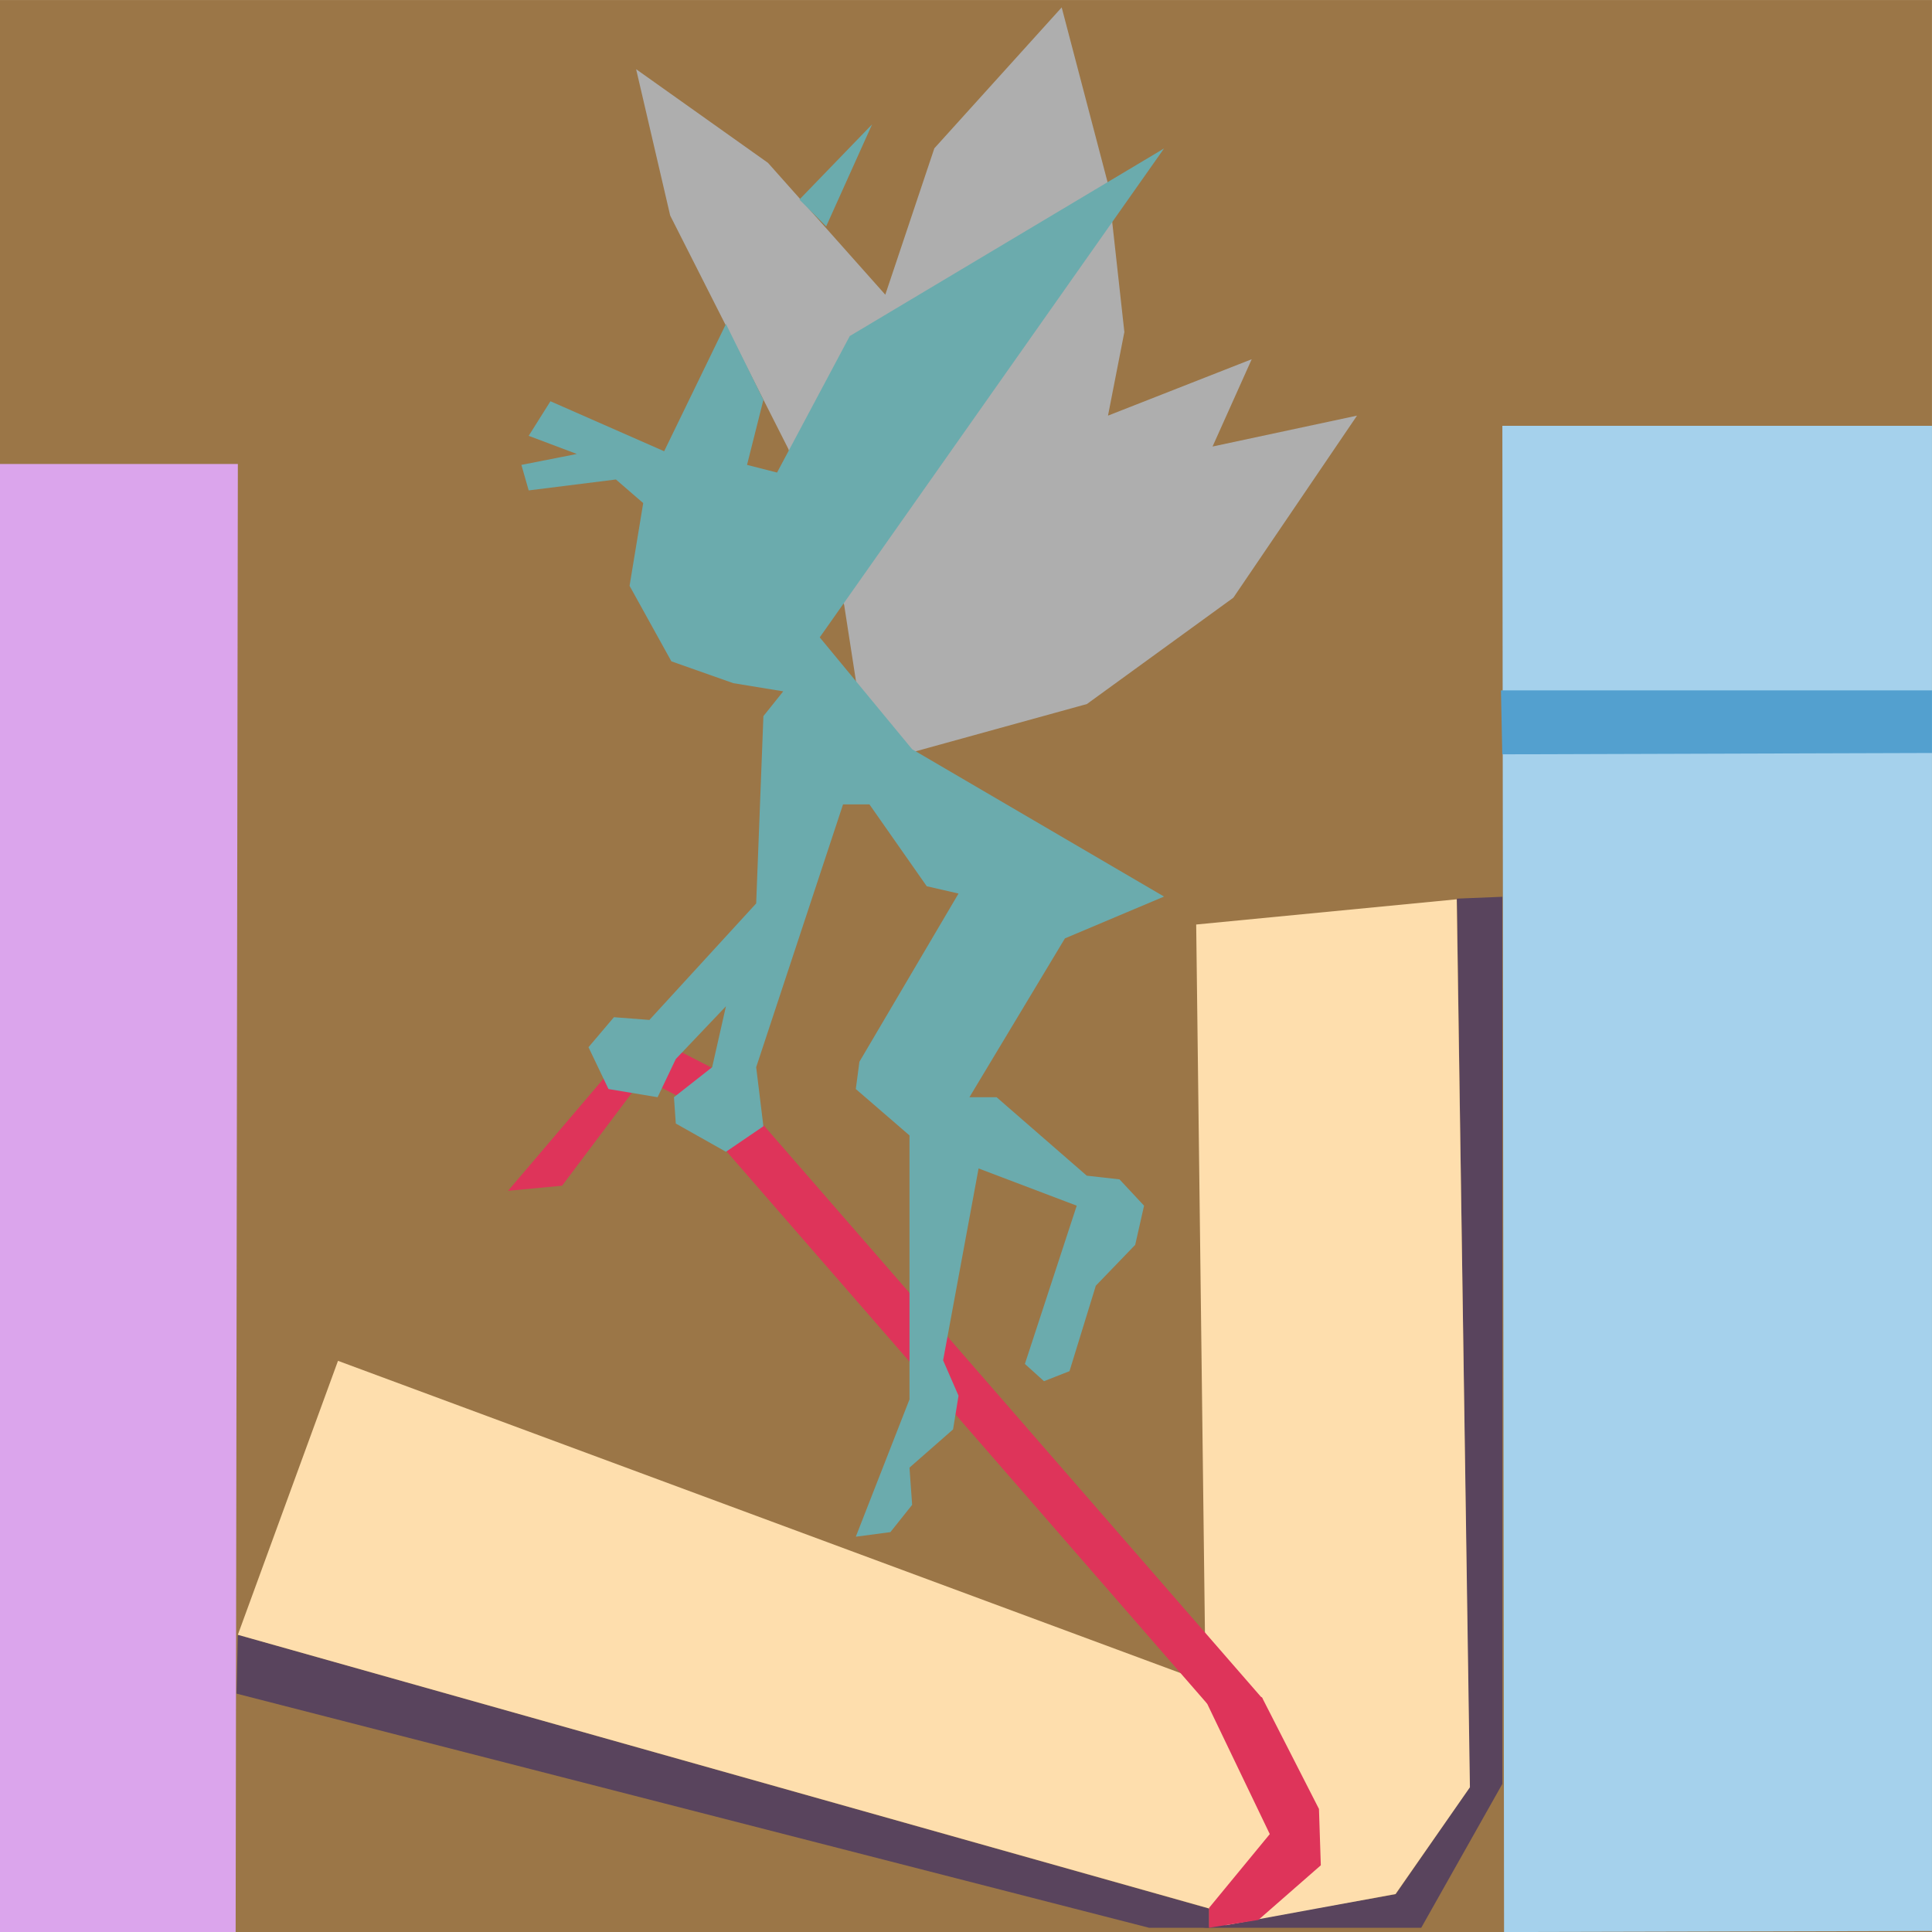 <?xml version="1.0" encoding="UTF-8" standalone="no"?>
<!DOCTYPE svg PUBLIC "-//W3C//DTD SVG 1.1//EN" "http://www.w3.org/Graphics/SVG/1.1/DTD/svg11.dtd">
<svg version="1.1" xmlns="http://www.w3.org/2000/svg" xmlns:xlink="http://www.w3.org/1999/xlink" preserveAspectRatio="xMidYMid meet" viewBox="186.974 216.146 262 262" width="262" height="262"><defs><path d="M186.97 216.15L448.97 216.15L448.97 478.15L186.97 478.15L186.97 216.15Z" id="a1eLiT0lbq"></path><path d="M186.97 279.07L219.23 279.07L218.93 478.15L186.97 478.15L186.97 279.07Z" id="eFqn7gsAl"></path><path d="M390.71 273.89L448.97 273.89L448.97 478.01L390.94 478.15L390.71 273.89Z" id="a2KA05B9C5"></path><path d="M390.52 309.77L448.97 309.77L448.97 318.26L390.7 318.44L390.52 309.77Z" id="a707dnpyP"></path><path d="M350.93 474.97L350.93 477.57L342.79 477.57L219.05 445.82L219.23 437.84L350.93 474.97Z" id="aF6IBwRaX"></path><path d="M373.59 473.5L376.26 473.01L386.26 458.53L384.55 338.01L390.71 337.76L390.71 458.06L379.71 477.57L350.16 477.57L373.59 473.5Z" id="cxKREidMU"></path><path d="M350.93 474.95L353.19 477.23L376.22 473L386.31 458.52L384.52 338.1L349.19 341.52L350.46 444.29L232.81 400.69L219.23 437.84L350.93 474.95Z" id="a1S73ujiBG"></path><path d="M350.46 446.73L359.17 464.87L350.93 474.88L350.93 477.57L357.62 476.51L366.09 469.1L365.84 461.46L358.11 446.32L350.46 444.29L350.46 446.73Z" id="niXZtkdZ"></path><path d="M279.05 364.87L274.16 362.36L263.2 376.94L255.87 377.63L274.16 356.15L283.94 361.17L358.23 446.55L350.7 447.21L279.05 364.87Z" id="bo08Y8ybY"></path><path d="M301.45 298.18L303.42 310.88L309.34 318.53L334.37 311.62L354.23 297.2L371 272.51L351.41 276.7L356.72 264.86L337.23 272.51L339.45 261.17L337.23 241.07L330.95 217.15L313.68 236.26L307.03 256.11L291.12 238.23L273.24 225.53L277.86 245.38L293.87 277L301.45 298.18Z" id="a41QGMBRZE"></path><path d="M290.5 270.37L288.28 279.19L292.35 280.23L302.21 261.72L344.83 236.28L298.14 302.58L310.67 317.75L344.83 337.73L331.39 343.4L318.44 364.94L322.12 364.94L334.35 375.58L338.79 376.08L342.12 379.65L340.92 384.96L335.58 390.5L332.01 402.09L328.55 403.45L325.96 401.11L332.99 379.65L319.68 374.6L314.87 400.62L316.96 405.42L316.22 409.99L310.31 415.17L310.67 420.22L307.72 423.92L303.03 424.54L310.31 405.92L310.31 370.12L303.03 363.83L303.52 360.13L316.96 337.32L312.65 336.33L304.88 325.23L301.3 325.23L289.52 360.87L290.5 368.88L285.42 372.34L278.62 368.51L278.37 364.94L283.55 360.87L285.42 352.61L278.62 359.76L276.15 364.94L269.49 363.83L266.78 358.16L270.23 354.09L275.04 354.46L289.52 338.66L290.5 313.26L293.19 309.9L286.41 308.79L278.02 305.83L272.35 295.59L274.2 284.37L270.5 281.17L258.67 282.65L257.68 279.19L265.2 277.71L258.67 275.25L261.62 270.56L277.04 277.34L285.42 260.08L290.5 270.37Z" id="a212JbWL9s"></path><path d="M299.01 246.85L305.24 233.01L295.38 243.21L299.01 246.85Z" id="d2EZQC6MxP"></path></defs><g><g><g><use xlink:href="#a1eLiT0lbq" opacity="1" fill="#9b7647" fill-opacity="1"></use></g><g><use xlink:href="#eFqn7gsAl" opacity="1" fill="#dba5ec" fill-opacity="1"></use></g><g><use xlink:href="#a2KA05B9C5" opacity="1" fill="#a5d1ec" fill-opacity="1"></use></g><g><use xlink:href="#a707dnpyP" opacity="1" fill="#53a0cf" fill-opacity="1"></use></g><g><use xlink:href="#aF6IBwRaX" opacity="1" fill="#59445d" fill-opacity="1"></use></g><g><use xlink:href="#cxKREidMU" opacity="1" fill="#59445d" fill-opacity="1"></use></g><g><use xlink:href="#a1S73ujiBG" opacity="1" fill="#fedead" fill-opacity="1"></use></g><g><use xlink:href="#niXZtkdZ" opacity="1" fill="#de345a" fill-opacity="1"></use></g></g><g><use xlink:href="#bo08Y8ybY" opacity="1" fill="#de345a" fill-opacity="1"></use></g><g><g><use xlink:href="#a41QGMBRZE" opacity="1" fill="#aeaeae" fill-opacity="1"></use></g><g><use xlink:href="#a212JbWL9s" opacity="1" fill="#6babad" fill-opacity="1"></use></g><g><use xlink:href="#d2EZQC6MxP" opacity="1" fill="#6babad" fill-opacity="1"></use></g></g></g></svg>